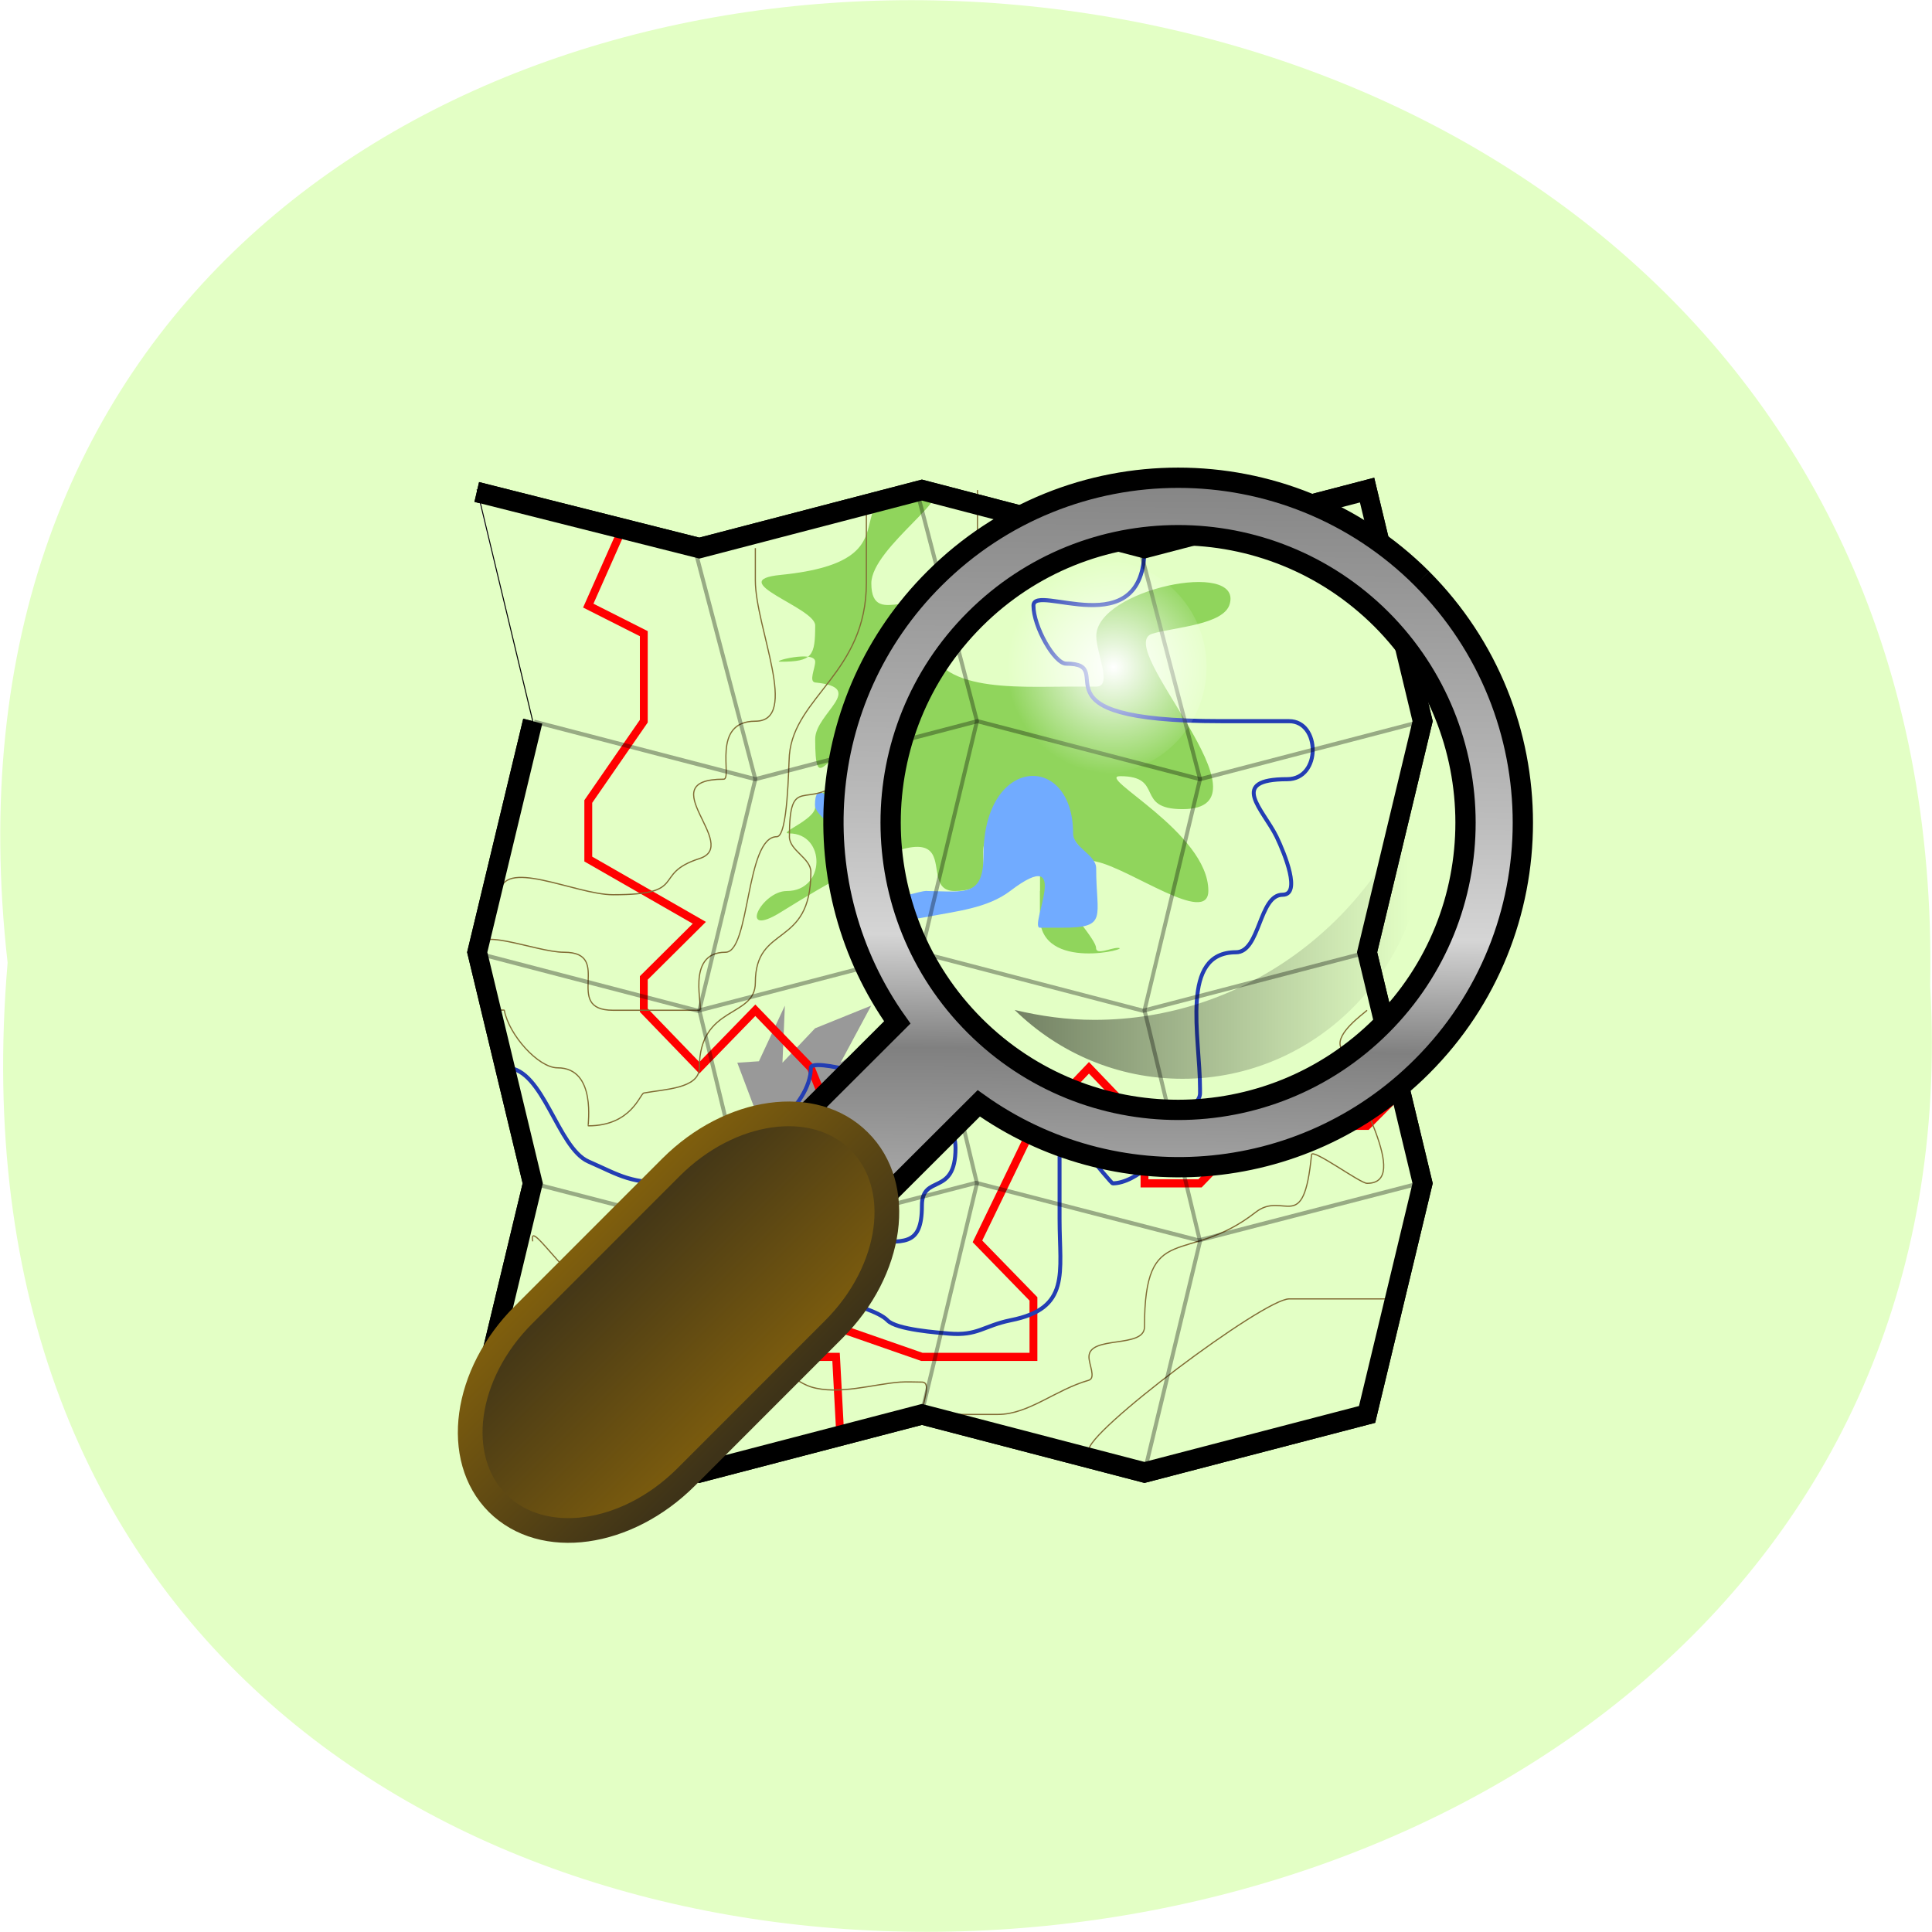 <svg xmlns="http://www.w3.org/2000/svg" xmlns:xlink="http://www.w3.org/1999/xlink" viewBox="0 0 16 16"><defs><clipPath><path d="M 0,0 H2 V2 H0 z"/></clipPath><linearGradient id="3" gradientUnits="userSpaceOnUse" x1="414.13" y1="240.14" x2="302.99" y2="240.8" gradientTransform="scale(0.689 1.451)" xlink:href="#2"/><linearGradient id="5" gradientUnits="userSpaceOnUse" x1="156.34" x2="264.57" gradientTransform="matrix(0.031 0 0 0.022 3.49 3.582)"><stop stop-color="#000" stop-opacity="0.506"/><stop offset="1" stop-color="#000" stop-opacity="0"/></linearGradient><linearGradient id="2" gradientUnits="userSpaceOnUse" x1="299.37" x2="411.73" gradientTransform="matrix(0.698 0 0 1.472 0 -11.826)"><stop stop-color="#3e3318"/><stop offset="1" stop-color="#805f0d"/></linearGradient><linearGradient id="1" gradientUnits="userSpaceOnUse" x1="150.49" y1="42.808" x2="345.53" y2="242.18" gradientTransform="scale(1 1)"><stop stop-color="#737373"/><stop offset="0.5" stop-color="#bebebe"/><stop offset="0.625" stop-color="#d5d5d5"/><stop offset="0.75" stop-color="#808080"/><stop offset="1" stop-color="#c2c2c2"/></linearGradient><pattern id="0" patternUnits="userSpaceOnUse" width="2" height="2" patternTransform="matrix(1.271,0,0,1.04,7.757,4.698)"/><radialGradient id="4" gradientUnits="userSpaceOnUse" cx="212.6" cy="70.866" r="35.433" gradientTransform="matrix(0.025 0 0 0.025 3.908 3.754)"><stop stop-color="#fff"/><stop offset="1" stop-color="#fff" stop-opacity="0"/></radialGradient></defs><path d="m 0.063 7.973 c -1.215 -10.734 16.13 -10.586 15.922 0.191 c 0.574 10.02 -16.867 10.93 -15.922 -0.191" fill="#e3ffc5"/><g fill-rule="evenodd"><g stroke="#000" transform="matrix(0.026 0 0 0.027 3.49 3.582)"><path d="m 17.629 18.236 l 70.896 17.21 l 70.896 -17.793 l 70.896 17.793 l 70.896 -17.793 l 17.687 70.88 l -17.687 70.88 l 17.687 70.88 l -17.687 70.88 l -70.896 17.793 l -70.896 -17.793 l -70.896 17.793 l -70.75 -17.793 l 17.687 -70.88 l -17.687 -70.88 l 17.687 -70.88" fill="#fff" stroke-width="6.25"/><path d="m 19.709 302.19 l 15.755 -71.901 l -17.687 -70.88 l 17.687 -70.88 l -17.687 -70.88 l 70.75 17.793 l 70.896 -17.793 l 70.896 17.793 l 70.896 -17.793 l 17.687 70.88 l -17.687 70.88 l 17.687 70.88 l -17.687 70.88 l -70.896 17.793 l -70.896 -17.793 l -70.896 17.793" fill="#e3ffc5" stroke-width="0.313"/></g><path d="m 8.613 7.379 c 0 -0.063 0 -0.125 0 -0.188 c 0 -0.266 -0.047 -0.289 -0.297 -0.289 c -0.387 0 0.066 0.477 -0.41 0.477 c -0.391 0 0.336 -0.93 -1.441 0.176 c -0.359 0.223 -0.16 -0.176 0.051 -0.176 c 0.324 0 0.324 -0.477 0.02 -0.477 c -0.102 0 0.215 -0.113 0.215 -0.219 c 0 -0.207 0.758 -0.453 0.281 -0.453 c -0.191 0 -0.281 0.355 -0.281 -0.109 c 0 -0.215 0.434 -0.426 0 -0.469 c -0.055 -0.008 0 -0.117 0 -0.172 c 0 -0.098 -0.383 0 -0.285 0 c 0.262 0 0.285 -0.047 0.285 -0.301 c 0 -0.148 -0.766 -0.371 -0.285 -0.418 c 1.211 -0.121 0.328 -0.707 1.215 -0.707 c 0.297 0 -0.465 0.477 -0.465 0.777 c 0 0.414 0.465 -0.09 0.465 0.402 c 0 0.512 0.719 0.453 1.207 0.453 c 0.063 0 0.125 0 0.191 0 c 0.137 0 0 -0.277 0 -0.418 c 0 -0.387 1.211 -0.637 1.105 -0.266 c -0.047 0.172 -0.453 0.191 -0.641 0.246 c -0.336 0.102 1.051 1.453 0.25 1.453 c -0.402 0 -0.145 -0.273 -0.516 -0.273 c -0.211 0 0.73 0.465 0.73 0.949 c 0 0.293 -0.648 -0.184 -0.93 -0.242 c -0.121 -0.023 -0.16 -0.234 -0.281 -0.234 c -0.582 0 0.281 0.82 0.281 0.949 c 0 0.063 0.121 0 0.18 0 c 0.137 0 -0.645 0.207 -0.645 -0.258 c 0 -0.074 0 -0.145 0 -0.215" fill="#90d55c"/><path d="m 7.68 7.379 c 0.313 0.004 0.465 0.051 0.465 -0.297 c 0 -0.828 0.742 -0.855 0.742 -0.18 c 0 0.117 0.191 0.176 0.191 0.289 c 0 0.406 0.102 0.492 -0.281 0.492 c -0.063 0 -0.125 0 -0.184 0 c -0.098 0 0.277 -0.703 -0.246 -0.305 c -0.191 0.145 -0.449 0.168 -0.688 0.215 c -0.199 0.035 -0.465 0.094 -0.465 -0.215 c 0 -0.281 -0.465 -1.105 -0.465 -0.711 c 0 0.16 0.648 0.418 0.676 0.711 c 0.008 0.086 0.168 0 0.254 0" fill="#71abff"/><path d="m 6.285 8.789 l 0.215 -0.461 l -0.02 0.473 l 0.27 -0.285 l 0.465 -0.188 l -0.254 0.473 l 0.254 -0.176 l 0.227 0.176 h 0.238 l -0.289 0.477 l -0.176 0.219 l -0.234 -0.219 l -0.23 0.219 v 0.254 h -0.465 l 0.465 -0.473 h -0.465 l -0.18 -0.477" fill="#999"/></g><g fill="none" transform="matrix(0.026 0 0 0.027 3.49 3.582)"><g stroke="#f00" stroke-width="2.5"><path d="m 62.96 31.8 l -9.81 21.293 l 17.687 8.605 v 26.835 l -17.687 24.648 v 17.647 l 35.37 19.543 l -17.687 16.918 v 9.917 l 17.687 17.647 l 17.835 -17.647 l 17.687 17.647 l 17.687 42.29 l -17.687 46.38 h 8.03 l 1.338 24.06"/><path d="m 35.17 302.78 l 17.984 -19.251 l 17.687 17.647 l 35.522 -17.647 v -17.793 l 53.06 17.793 h 35.522 v -17.793 l -17.835 -17.647 l 17.835 -35.44 l 17.687 -17.793 l 17.687 17.793 v 17.647 h 17.687 l 17.687 -17.647 h 35.522 l 11.147 -10.792"/></g><path d="m 27.29 194.85 c 11.593 0.438 16.05 24.502 25.861 28.731 c 10.701 4.521 12.931 6.709 28.09 6.709 c 12.485 0 1.338 -10.792 16.944 -10.792 c 7.729 0 25.861 -12.834 25.861 -24.648 c 0 -3.209 26.456 3.5 28.388 7.73 c 3.121 7.146 17.687 5.105 17.687 16.918 c 0 15.02 -10.701 7.73 -10.701 17.647 c 0 12.98 -6.094 10.938 -17.687 10.938 c -4.905 0 -4.31 10.06 -8.918 11.376 c -16.201 4.959 10.11 7.438 15.606 12.834 c 2.824 2.917 16.349 3.792 19.619 4.084 c 9.215 0.729 10.85 -2.334 19.619 -4.084 c 19.17 -3.646 15.606 -14.439 15.606 -31.06 c 0 -9.626 0 -19.11 0 -28.585 c 0 -2.625 16.201 17.647 16.944 17.647 c 7.134 0 18.13 -9.188 18.876 -17.647 c 0.446 -4.521 8.918 -5.542 8.918 -10.06 c 0 -0.438 0 -0.875 0 -1.313 c 0 -16.189 -6.54 -41.857 11.444 -41.857 c 7.729 0 7.283 -17.647 14.863 -17.647 c 5.945 0 0.743 -12.397 -1.932 -17.793 c -4.31 -8.459 -15.606 -17.647 3.418 -17.647 c 10.85 0 10.553 -17.793 0.595 -17.793 c -7.134 0 -14.417 0 -21.7 0 c -63.61 0 -31.509 -17.647 -49.34 -17.647 c -3.716 0 -10.404 -11.376 -10.404 -17.793 c 0 -7.146 35.37 12.543 35.37 -17.647" stroke="#233db3" stroke-width="1.25"/><g stroke="#816c35" stroke-width="0.375"><path d="m 17.777 159.41 c -2.229 -8.896 18.43 0 27.645 0 c 16.05 0 -0.743 17.793 15.606 17.793 c 9.215 0 18.281 0 27.496 0 c 1.635 0 -4.756 -17.793 8.323 -17.793 c 7.877 0 6.391 -35.44 16.349 -35.44 c 3.567 0 3.716 -21.585 4.01 -25.09 c 1.635 -17.939 24.524 -25.23 24.524 -52.796 c 0 -9.48 0 -12.11 0 -21.585"/><path d="m 25.06 141.77 c 0 -11.959 23.929 0 35.968 0 c 24.524 0 12.04 -6.271 27.496 -11.08 c 13.525 -4.084 -15.903 -24.356 7.729 -24.356 c 2.973 0 -4.162 -17.793 10.11 -17.793 c 14.268 0 0 -28.731 0 -43.17 c 0 -3.354 0 -6.563 0 -9.917"/><path d="m 177.11 17.653 c 0 9.04 0 18.08 0 27.13 c 0 18.522 -17.687 -1.313 -17.687 15.459 c 0 10.938 -0.297 17.21 -8.323 21 c -6.391 3.209 -11.296 20.13 -16.944 25.09 c -11.296 10.06 -16.944 -2.334 -16.944 17.647 c 0 4.229 6.837 6.563 6.837 10.792 c 0 23.627 -17.687 15.751 -17.687 33.982 c 0 10.938 -17.835 6.709 -17.835 26.11 c 0 6.417 -11.296 6.563 -17.687 7.73 c -1.189 0.146 -3.864 10.06 -17.687 10.06 c -0.297 0 2.824 -17.793 -9.81 -17.793 c -6.094 0 -15.457 -10.06 -16.944 -17.647 c 0 -0.146 -1.932 0 -1.932 0"/><path d="m 35.464 248.09 c -1.635 -8.459 14.12 17.647 24.821 17.647 c 13.823 0 19.17 2.625 28.24 -7 c 2.973 -3.063 8.918 -7.584 10.999 -10.647 c 7.134 -10.06 6.837 27.565 6.837 27.71 c 0 5.542 11.89 15.168 17.687 16.918 c 8.769 2.625 20.06 -0.875 28.388 -1.458 c 2.378 -0.146 4.756 0 6.986 0 c 3.27 0 0 6.709 0 9.917"/><path d="m 167.74 301.17 c 6.837 0 13.674 0 15.903 0 c 9.81 0 18.281 -7.584 28.983 -10.501 c 2.229 -0.729 0 -4.813 0 -7.146 c 0 -6.709 17.687 -2.479 17.687 -9.188 c 0 -33.25 13.228 -18.522 35.37 -35.15 c 9.07 -6.855 15.309 7.584 17.835 -17.647 c 0.149 -2.188 15.457 8.751 17.687 8.751 c 14.268 0 -4.31 -28.29 -8.472 -42 c -1.338 -4.229 7.431 -10.06 8.472 -11.08"/><path d="m 212.63 312.26 c -1.635 -5.105 55.59 -46.524 63.762 -46.524 c 11.147 0 22.15 0 33.29 0"/></g><g stroke="#000"><g stroke-opacity="0.329" stroke-width="1.25"><path d="m 35.91 88.68 l 70.45 17.647 l 70.75 -17.793 l 70.896 17.793 l 70.896 -17.793"/><path d="m 87.34 36.613 l 19.02 69.71 l -17.835 70.88 l 17.835 70.88 l -17.835 70.73"/><path d="m 158.08 18.82 l 18.876 69.71 l -17.687 70.88 l 17.687 70.88 l -17.687 70.88"/><path d="m 229.13 36.613 l 18.876 69.71 l -17.687 70.88 l 17.687 70.88 l -17.687 70.73"/><path d="m 17.777 159.71 l 70.3 17.647 l 70.896 -17.793 l 70.896 17.793 l 70.896 -17.793"/><path d="m 35.464 230.29 l 70.3 17.501 l 70.896 -17.647 l 70.896 17.647 l 70.896 -17.647"/></g><path d="m 17.629 18.236 l 70.896 17.21 l 70.896 -17.793 l 70.896 17.793 l 70.896 -17.793 l 17.687 70.88 l -17.687 70.88 l 17.687 70.88 l -17.687 70.88 l -70.896 17.793 l -70.896 -17.793 l -70.896 17.793 l -70.75 -17.793 l 17.687 -70.88 l -17.687 -70.88 l 17.687 -70.88" stroke-width="6.25"/></g></g><path d="m 12.336 6.758 c 0 1.492 -1.188 2.703 -2.652 2.703 c -1.465 0 -2.652 -1.211 -2.652 -2.703 c 0 -1.492 1.188 -2.703 2.652 -2.703 c 1.465 0 2.652 1.211 2.652 2.703" fill="url(#0)"/><path d="m 247.98 35.401 c -58.61 0.034 -106.22 47.642 -106.25 106.25 c -0.082 52.676 38.34 96.35 88.64 104.83 l -0.037 36.957 l 35.394 0.082 l 0.039 -37.16 c 50.26 -8.387 88.56 -52.06 88.54 -104.63 c 0.034 -58.61 -47.611 -106.25 -106.32 -106.32 m 0.041 17.697 c 48.823 0.059 88.63 39.657 88.59 88.59 c -0.046 48.928 -39.668 88.55 -88.6 88.6 c -48.928 0.046 -88.63 -39.657 -88.59 -88.59 c 0.046 -48.928 39.668 -88.55 88.6 -88.6" transform="matrix(0.019 0.019 -0.019 0.019 7.737 -0.593)" fill="url(#1)" stroke="#000" stroke-width="6.25"/><path d="m 247.95 280.67 c 19.676 -0.082 35.51 20.797 35.474 46.615 l 0.016 64.33 c -0.036 25.818 -15.745 46.683 -35.421 46.765 c -19.571 -0.023 -35.405 -20.902 -35.37 -46.72 l -0.016 -64.33 c 0.036 -25.818 15.745 -46.683 35.32 -46.659" transform="matrix(0.019 0.019 -0.019 0.019 7.737 -0.593)" fill="url(#2)" stroke="url(#3)" stroke-linejoin="round" stroke-width="7.612"/><path d="m 9.992 5.523 c 0 0.492 -0.391 0.887 -0.871 0.887 c -0.48 0 -0.867 -0.395 -0.867 -0.887 c 0 -0.488 0.387 -0.883 0.867 -0.883 c 0.48 0 0.871 0.395 0.871 0.883" fill="url(#4)"/><path d="m 11.77 6.512 c -0.402 1.125 -1.461 1.934 -2.707 1.934 c -0.227 0 -0.445 -0.031 -0.66 -0.082 c 0.363 0.355 0.852 0.57 1.391 0.57 c 1.109 0 2.01 -0.918 2.01 -2.047 c 0 -0.129 -0.012 -0.254 -0.035 -0.375" fill="url(#5)"/></svg>